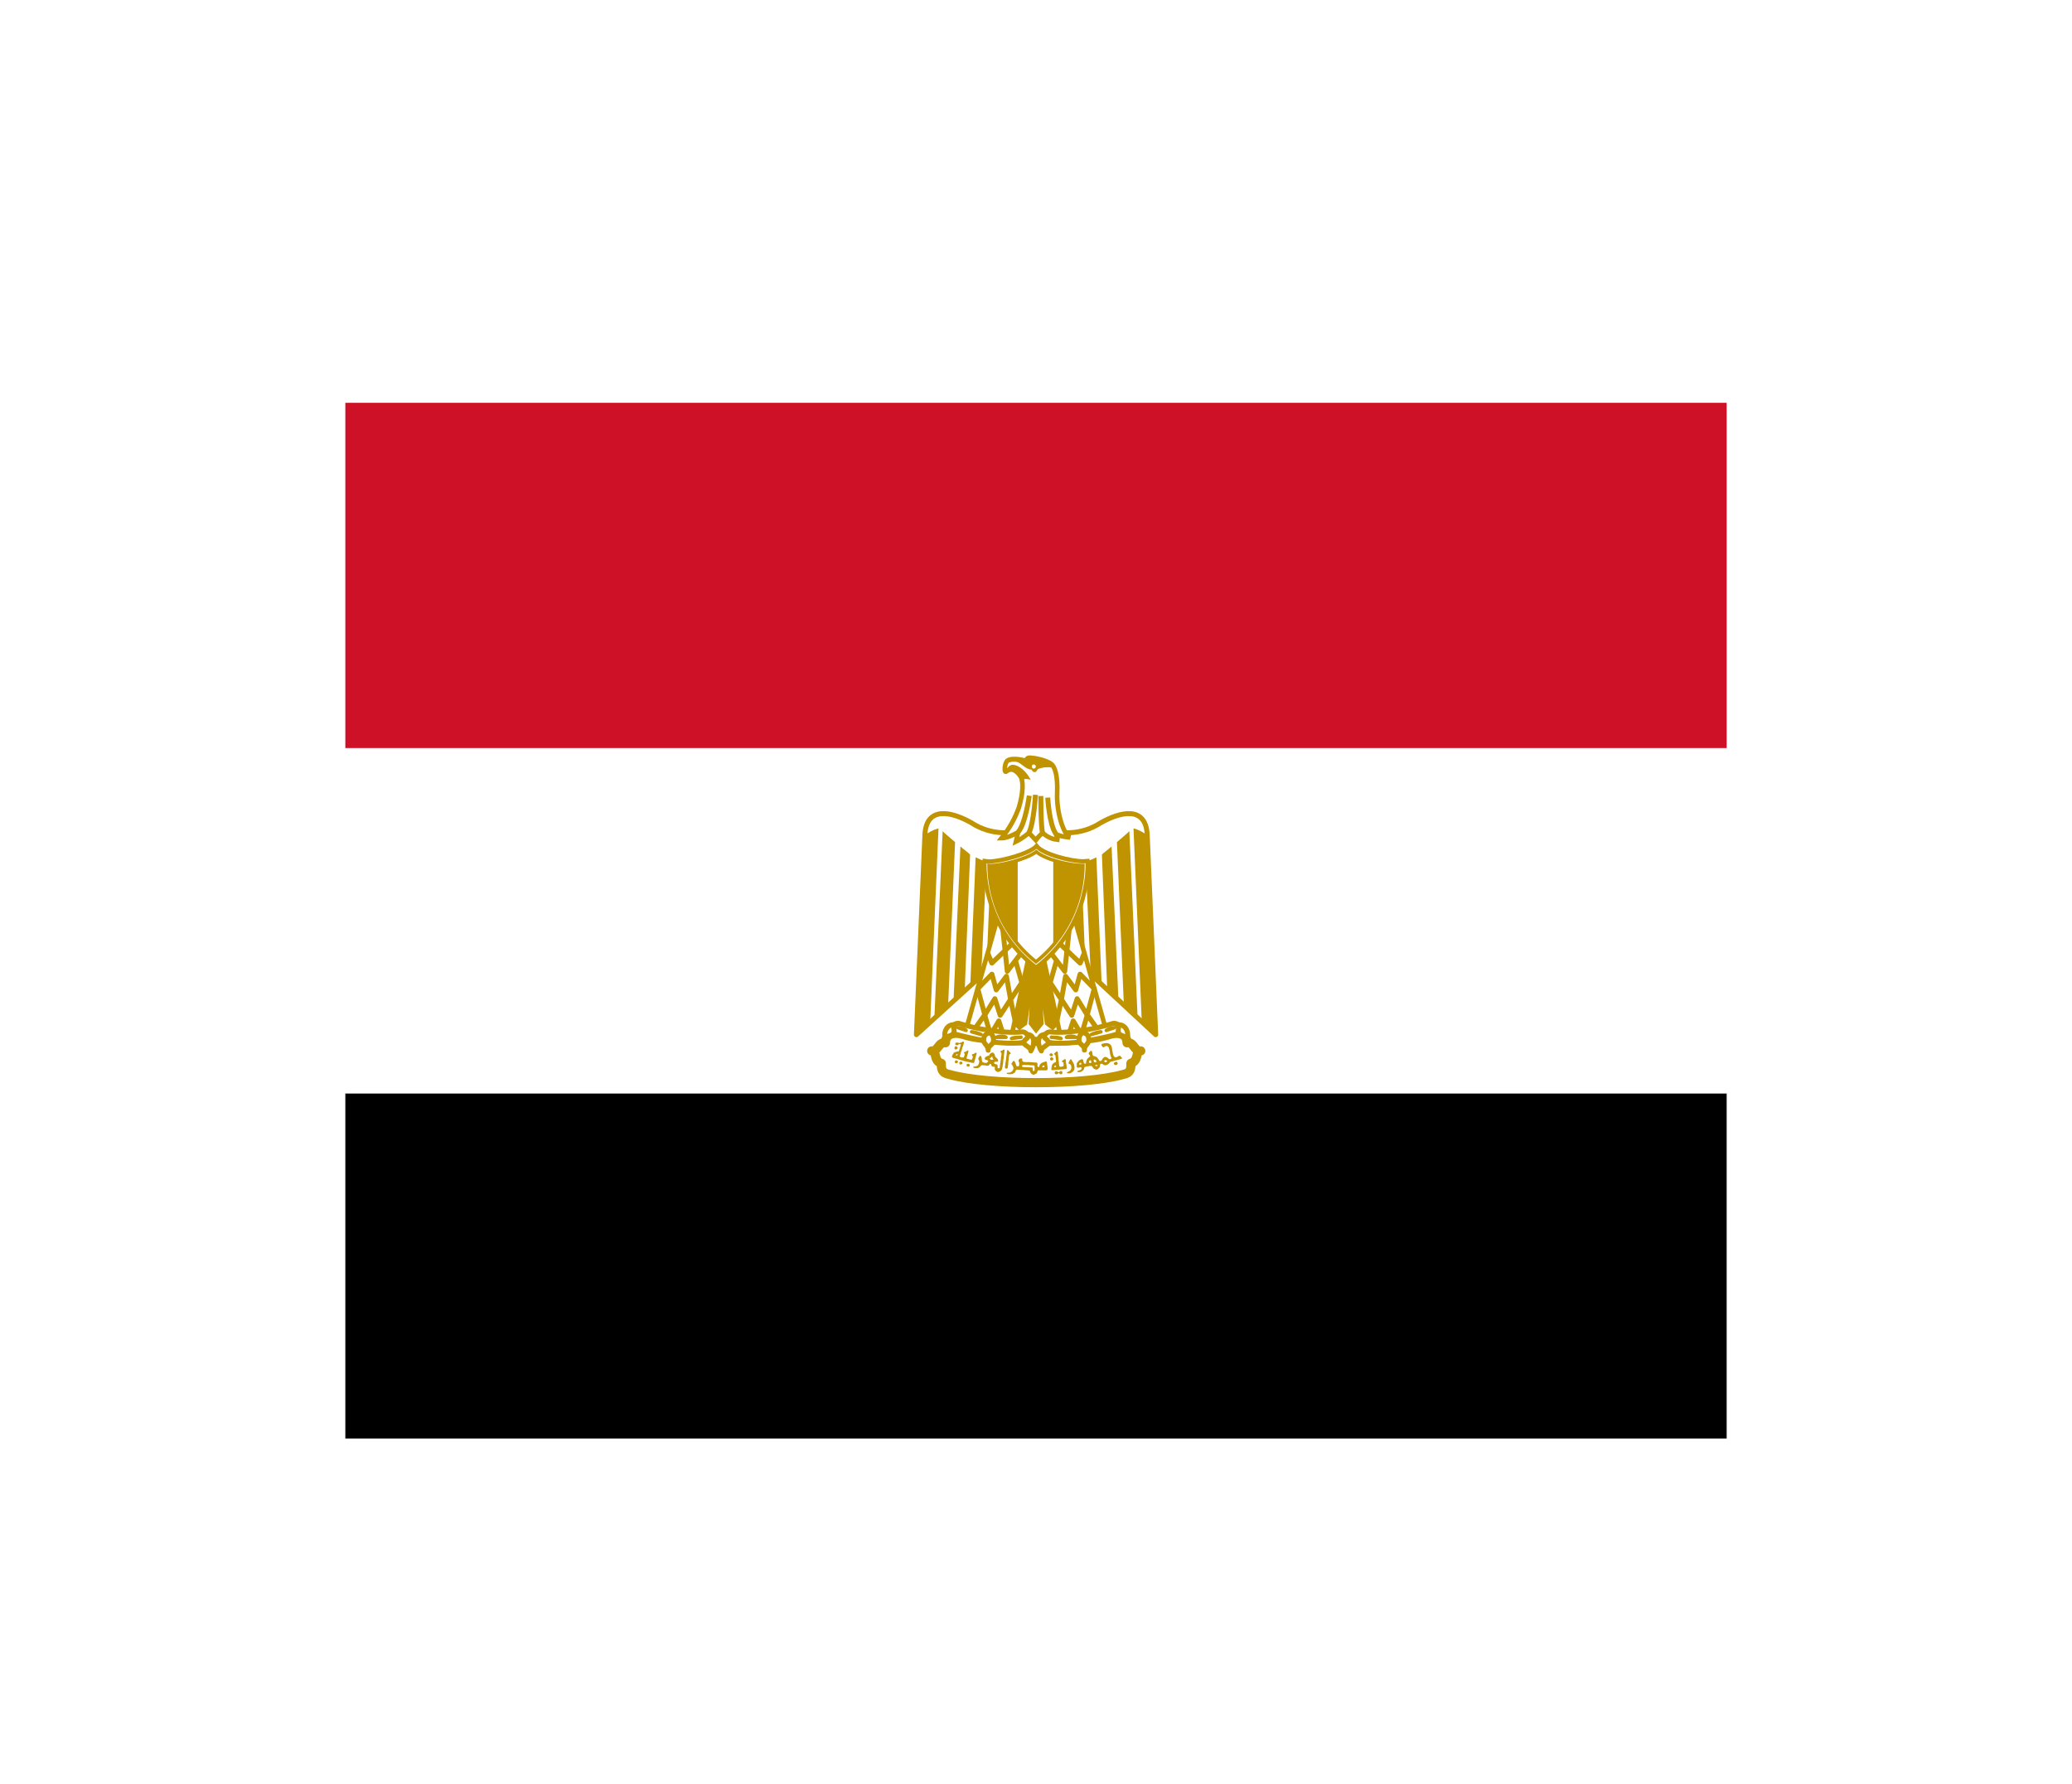 <svg width="36" height="31" viewBox="0 0 36 31" fill="none" xmlns="http://www.w3.org/2000/svg">
<g filter="url(#filter0_d_336_26135)">
<g clip-path="url(#clip0_336_26135)">
<path d="M6 15H30V21H6V15Z" fill="black"/>
<path d="M6 9H30V15H6V9Z" fill="white"/>
<path d="M6 3H30V9H6V3Z" fill="#CE1126"/>
<path d="M18.025 12.073L20.08 13.981L19.933 10.516C19.912 9.991 19.456 10.111 19.123 10.3C18.79 10.516 18.403 10.516 18.001 10.375C17.596 10.516 17.212 10.516 16.879 10.3C16.549 10.111 16.09 9.991 16.069 10.516L15.922 13.981L18.025 12.073V12.073Z" fill="white" stroke="#C09300" stroke-width="0.086" stroke-linejoin="round"/>
<path d="M16.306 10.395L16.162 13.764L15.922 13.979L16.069 10.514C16.14 10.46 16.22 10.419 16.306 10.395V10.395ZM16.594 10.634L16.474 13.454L16.234 13.7L16.378 10.445C16.426 10.493 16.567 10.611 16.594 10.634ZM16.855 10.851L16.762 13.203L16.567 13.392L16.687 10.71C16.735 10.755 16.831 10.823 16.855 10.851ZM17.14 10.97L17.047 12.975L16.858 13.127L16.951 10.899C16.999 10.919 17.092 10.97 17.14 10.97ZM17.404 10.97L17.335 12.642L17.14 12.831L17.215 10.992C17.26 10.992 17.383 10.992 17.404 10.97Z" fill="#C09300"/>
<path d="M19.694 10.395L19.838 13.764L20.078 13.979L19.931 10.514C19.86 10.46 19.78 10.419 19.694 10.395V10.395ZM19.406 10.634L19.526 13.454L19.766 13.7L19.622 10.445C19.574 10.493 19.433 10.611 19.406 10.634ZM19.145 10.851L19.238 13.203L19.433 13.392L19.313 10.71C19.265 10.755 19.169 10.823 19.145 10.851ZM18.86 10.97L18.953 12.975L19.142 13.127L19.049 10.899C19.001 10.919 18.908 10.97 18.86 10.97ZM18.596 10.97L18.665 12.642L18.86 12.831L18.785 10.992C18.74 10.992 18.617 10.992 18.596 10.97Z" fill="#C09300"/>
<path d="M18.097 12.449L18.385 13.763L18.289 13.859L18.19 13.784L18.028 12.614L18.097 13.784L18.001 13.904L17.908 13.784L17.977 12.614L17.812 13.784L17.713 13.859L17.617 13.763L17.905 12.452H18.097V12.449Z" fill="#C09300" stroke="#C09300" stroke-width="0.073"/>
<path d="M17.354 11.875L16.781 13.906L17.57 14.026L17.903 12.499L17.354 11.875Z" fill="white" stroke="#C09300" stroke-width="0.08" stroke-linejoin="round"/>
<path d="M17.164 12.572L17.233 12.737L17.605 12.383" stroke="#C09300" stroke-width="0.086" stroke-linejoin="round"/>
<path d="M17.423 12.15L17.501 12.879L17.738 12.567M17.642 12.687L17.771 13.137M17.822 12.972L17.561 13.368M17.642 13.764L17.558 13.368L17.486 12.966L17.309 13.203L17.234 12.93L16.988 13.182L17.111 13.638L17.285 13.356L17.378 13.644L17.558 13.368" stroke="#C09300" stroke-width="0.086" stroke-linejoin="round"/>
<path d="M16.949 13.862L17.108 13.637L17.21 13.982L17.354 13.742L17.447 14.03" stroke="#C09300" stroke-width="0.086" stroke-linejoin="round"/>
<path d="M18.646 11.875L19.219 13.906L18.43 14.026L18.097 12.499L18.646 11.875Z" fill="white" stroke="#C09300" stroke-width="0.08" stroke-linejoin="round"/>
<path d="M18.836 12.572L18.767 12.737L18.395 12.383" stroke="#C09300" stroke-width="0.086" stroke-linejoin="round"/>
<path d="M18.577 12.15L18.499 12.879L18.262 12.567M18.358 12.687L18.229 13.137M18.178 12.972L18.439 13.368M18.358 13.764L18.442 13.368L18.514 12.966L18.691 13.203L18.766 12.93L19.012 13.182L18.889 13.638L18.715 13.356L18.622 13.644L18.442 13.368" stroke="#C09300" stroke-width="0.086" stroke-linejoin="round"/>
<path d="M19.051 13.862L18.892 13.637L18.79 13.982L18.646 13.742L18.553 14.03" stroke="#C09300" stroke-width="0.086" stroke-linejoin="round"/>
<path d="M18.003 14.815C18.602 14.815 19.172 14.767 19.509 14.674C19.649 14.647 19.649 14.575 19.649 14.479C19.794 14.431 19.721 14.263 19.82 14.263C19.718 14.293 19.701 14.098 19.581 14.122C19.581 13.954 19.41 13.933 19.268 13.981C18.983 14.074 18.48 14.098 18.003 14.098C17.523 14.074 17.024 14.074 16.736 13.978C16.596 13.933 16.427 13.954 16.427 14.122C16.308 14.098 16.287 14.29 16.188 14.263C16.287 14.263 16.212 14.434 16.355 14.479C16.355 14.575 16.355 14.647 16.5 14.674C16.829 14.767 17.405 14.815 18.003 14.815V14.815Z" fill="white" stroke="#C09300" stroke-width="0.159" stroke-linecap="round" stroke-linejoin="round"/>
<path d="M17.188 13.905C17.38 13.932 17.596 13.953 17.764 13.932C17.86 13.932 17.929 14.097 17.737 14.121C17.572 14.142 17.308 14.121 17.167 14.097C16.982 14.064 16.798 14.024 16.615 13.977C16.447 13.905 16.567 13.767 16.663 13.785C16.834 13.84 17.01 13.88 17.188 13.905V13.905ZM18.814 13.905C18.622 13.932 18.406 13.953 18.244 13.932C18.142 13.932 18.073 14.097 18.265 14.121C18.433 14.142 18.694 14.121 18.835 14.097C18.955 14.073 19.219 14.028 19.387 13.977C19.555 13.905 19.435 13.767 19.339 13.785C19.168 13.84 18.992 13.88 18.814 13.905V13.905Z" fill="white" stroke="#C09300" stroke-width="0.086" stroke-linecap="round" stroke-linejoin="round"/>
<path d="M16.593 13.812C16.449 13.784 16.383 13.953 16.428 14.049C16.449 14.001 16.548 14.001 16.569 13.953C16.596 13.88 16.548 13.88 16.596 13.812H16.593ZM17.169 14.252C17.169 14.156 17.262 14.168 17.262 14.072C17.262 14.027 17.238 13.953 17.19 13.953C17.165 13.954 17.141 13.964 17.124 13.982C17.106 14 17.096 14.024 17.094 14.049C17.073 14.142 17.169 14.156 17.169 14.252V14.252ZM17.85 13.979C17.991 13.979 17.976 14.168 17.91 14.264C17.91 14.195 17.79 14.168 17.79 14.12C17.79 14.049 17.898 14.049 17.85 13.979ZM19.41 13.812C19.557 13.784 19.626 13.953 19.578 14.049C19.557 14.001 19.458 14.001 19.437 13.953C19.41 13.88 19.458 13.88 19.41 13.812V13.812ZM18.843 14.249C18.843 14.153 18.747 14.165 18.747 14.069C18.747 14.024 18.771 13.95 18.819 13.95C18.844 13.951 18.868 13.961 18.885 13.979C18.903 13.997 18.914 14.021 18.915 14.046C18.936 14.139 18.84 14.153 18.84 14.249H18.843ZM18.153 13.979C18.012 13.979 18.027 14.168 18.093 14.264C18.093 14.195 18.213 14.168 18.213 14.12C18.213 14.049 18.105 14.049 18.153 13.979Z" fill="white" stroke="#C09300" stroke-width="0.086" stroke-linecap="round" stroke-linejoin="round"/>
<path d="M16.645 13.859C16.692 13.859 16.765 13.88 16.785 13.907L16.645 13.859ZM16.881 13.931C16.905 13.931 17.002 13.952 17.047 13.979L16.881 13.931ZM17.739 14.027C17.695 14.027 17.599 14.027 17.575 14.048L17.739 14.024V14.027ZM17.479 14.027C17.451 14 17.358 14 17.311 14.027H17.479ZM19.363 13.859C19.312 13.86 19.262 13.877 19.221 13.907L19.363 13.859ZM19.128 13.931C19.099 13.931 19.009 13.952 18.96 13.979L19.128 13.931ZM18.267 14.027C18.312 14.027 18.409 14.027 18.436 14.048L18.267 14.024V14.027ZM18.529 14.027C18.555 14 18.648 14 18.697 14.027H18.529Z" fill="white" stroke="#C09300" stroke-width="0.06" stroke-linecap="round" stroke-linejoin="round"/>
<path d="M16.602 14.238C16.587 14.235 16.578 14.22 16.584 14.207C16.587 14.187 16.602 14.178 16.614 14.184C16.626 14.184 16.641 14.201 16.641 14.207L16.629 14.229L16.623 14.232C16.623 14.238 16.611 14.238 16.602 14.238ZM18.252 14.354C18.246 14.354 18.234 14.339 18.234 14.334C18.234 14.322 18.252 14.303 18.264 14.303L18.288 14.316C18.297 14.325 18.297 14.342 18.285 14.351C18.279 14.357 18.261 14.357 18.252 14.351V14.354ZM18.261 14.43C18.249 14.424 18.246 14.418 18.243 14.405C18.243 14.39 18.243 14.387 18.258 14.379L18.27 14.373L18.282 14.379C18.294 14.384 18.303 14.39 18.303 14.402C18.303 14.412 18.294 14.421 18.282 14.427C18.273 14.432 18.27 14.432 18.261 14.427V14.43Z" fill="#C09300"/>
<path d="M16.737 14.1C16.725 14.1 16.71 14.112 16.701 14.118C16.683 14.121 16.659 14.133 16.641 14.118C16.623 14.115 16.599 14.118 16.596 14.142C16.599 14.163 16.626 14.172 16.644 14.16C16.656 14.145 16.689 14.133 16.695 14.16C16.68 14.184 16.683 14.211 16.671 14.232C16.671 14.247 16.662 14.259 16.656 14.271C16.641 14.271 16.626 14.271 16.614 14.28C16.605 14.28 16.596 14.282 16.587 14.286C16.579 14.29 16.572 14.296 16.566 14.304C16.554 14.322 16.542 14.34 16.539 14.364C16.542 14.382 16.569 14.388 16.587 14.391L16.647 14.409L16.743 14.436C16.791 14.451 16.839 14.457 16.887 14.469L16.902 14.472C16.923 14.478 16.932 14.457 16.932 14.442L16.962 14.334C16.968 14.319 16.977 14.289 16.95 14.295C16.935 14.304 16.92 14.319 16.902 14.319C16.875 14.319 16.89 14.349 16.902 14.358C16.902 14.376 16.896 14.397 16.887 14.412C16.869 14.421 16.851 14.412 16.833 14.406C16.818 14.406 16.782 14.397 16.797 14.376L16.812 14.322C16.821 14.304 16.821 14.283 16.827 14.262C16.815 14.241 16.797 14.271 16.782 14.274C16.77 14.28 16.734 14.283 16.752 14.304C16.77 14.316 16.758 14.337 16.752 14.355C16.752 14.376 16.728 14.385 16.71 14.376C16.692 14.376 16.665 14.361 16.68 14.343L16.695 14.289L16.716 14.229C16.716 14.208 16.725 14.193 16.734 14.175C16.734 14.154 16.749 14.136 16.749 14.115C16.749 14.106 16.743 14.103 16.737 14.103V14.1ZM16.626 14.319C16.627 14.318 16.629 14.317 16.631 14.317C16.632 14.317 16.634 14.318 16.635 14.319C16.641 14.325 16.641 14.331 16.635 14.337L16.626 14.343C16.611 14.343 16.608 14.34 16.608 14.334C16.608 14.331 16.608 14.328 16.617 14.325C16.621 14.322 16.625 14.32 16.629 14.319H16.626ZM16.596 14.469C16.581 14.457 16.584 14.448 16.605 14.43C16.617 14.424 16.62 14.424 16.632 14.433C16.65 14.448 16.65 14.457 16.632 14.472C16.626 14.478 16.623 14.478 16.617 14.478C16.608 14.478 16.605 14.478 16.596 14.472V14.469ZM16.686 14.499C16.679 14.496 16.674 14.492 16.67 14.486C16.667 14.48 16.666 14.472 16.668 14.466C16.674 14.454 16.677 14.451 16.695 14.451C16.716 14.451 16.719 14.454 16.722 14.472C16.722 14.484 16.722 14.487 16.713 14.493C16.71 14.495 16.706 14.497 16.702 14.498C16.698 14.499 16.693 14.499 16.689 14.499H16.686ZM19.362 14.499C19.356 14.496 19.353 14.493 19.353 14.484C19.353 14.472 19.359 14.463 19.377 14.457C19.395 14.448 19.407 14.448 19.413 14.463C19.422 14.481 19.422 14.487 19.41 14.499C19.404 14.508 19.401 14.508 19.386 14.508C19.371 14.508 19.368 14.508 19.362 14.502V14.499ZM16.812 14.535C16.8 14.535 16.794 14.523 16.794 14.511C16.794 14.502 16.794 14.499 16.8 14.493L16.818 14.487L16.836 14.49C16.851 14.502 16.854 14.514 16.845 14.526C16.836 14.538 16.827 14.538 16.809 14.535H16.812ZM17.466 14.565L17.46 14.556C17.46 14.538 17.46 14.523 17.466 14.505C17.469 14.49 17.466 14.475 17.472 14.46L17.484 14.376C17.484 14.361 17.484 14.346 17.49 14.334C17.493 14.31 17.49 14.289 17.496 14.268C17.496 14.259 17.505 14.238 17.514 14.25C17.526 14.268 17.541 14.28 17.556 14.295C17.568 14.304 17.556 14.316 17.547 14.319C17.535 14.322 17.532 14.337 17.532 14.349L17.526 14.385C17.526 14.406 17.526 14.424 17.52 14.445L17.517 14.499L17.511 14.535C17.511 14.547 17.511 14.562 17.499 14.568C17.49 14.574 17.475 14.574 17.469 14.565H17.466ZM18.357 14.271L18.318 14.307C18.3 14.322 18.333 14.328 18.336 14.34C18.342 14.358 18.342 14.376 18.342 14.394C18.348 14.412 18.351 14.427 18.348 14.445C18.348 14.466 18.324 14.46 18.312 14.472C18.297 14.478 18.291 14.493 18.282 14.502C18.275 14.517 18.271 14.533 18.27 14.55C18.27 14.565 18.261 14.58 18.27 14.592L18.273 14.598H18.288L18.333 14.595C18.369 14.589 18.408 14.589 18.444 14.586L18.51 14.58C18.528 14.583 18.537 14.565 18.537 14.55C18.525 14.529 18.534 14.508 18.525 14.49C18.519 14.466 18.522 14.445 18.519 14.424C18.519 14.406 18.498 14.4 18.489 14.412C18.477 14.424 18.459 14.427 18.453 14.439C18.444 14.457 18.471 14.457 18.477 14.469L18.48 14.514C18.483 14.532 18.465 14.532 18.45 14.535C18.435 14.541 18.414 14.544 18.405 14.526C18.399 14.511 18.399 14.496 18.399 14.481C18.399 14.451 18.39 14.427 18.39 14.4C18.39 14.37 18.381 14.337 18.381 14.304C18.381 14.289 18.378 14.268 18.357 14.271V14.271ZM18.339 14.517H18.348V14.541L18.339 14.544C18.335 14.545 18.331 14.546 18.327 14.547C18.325 14.547 18.323 14.547 18.321 14.547C18.315 14.541 18.315 14.532 18.324 14.523L18.339 14.517V14.517ZM17.439 14.241C17.43 14.241 17.415 14.262 17.403 14.259C17.376 14.262 17.379 14.289 17.4 14.298V14.322C17.403 14.346 17.388 14.367 17.391 14.391C17.391 14.415 17.382 14.442 17.382 14.469C17.373 14.496 17.373 14.523 17.37 14.55C17.367 14.574 17.349 14.565 17.334 14.559V14.529C17.337 14.502 17.319 14.496 17.298 14.493C17.277 14.493 17.268 14.478 17.274 14.46C17.283 14.448 17.304 14.451 17.319 14.451C17.349 14.457 17.346 14.418 17.331 14.403C17.319 14.385 17.295 14.373 17.289 14.355C17.289 14.331 17.274 14.304 17.253 14.292C17.22 14.289 17.193 14.316 17.184 14.346C17.169 14.346 17.154 14.352 17.142 14.358C17.121 14.364 17.091 14.4 17.121 14.415C17.136 14.418 17.187 14.43 17.163 14.451C17.151 14.475 17.127 14.475 17.106 14.469C17.085 14.469 17.061 14.457 17.061 14.433C17.058 14.409 17.058 14.385 17.049 14.364C17.043 14.34 17.016 14.346 17.013 14.37C16.992 14.385 16.995 14.412 17.01 14.43C17.019 14.451 17.01 14.478 17.001 14.496C16.995 14.526 16.965 14.526 16.944 14.532C16.935 14.538 16.896 14.532 16.911 14.553C16.934 14.563 16.959 14.566 16.983 14.562C17.007 14.562 17.028 14.541 17.043 14.52C17.058 14.505 17.085 14.514 17.109 14.514C17.13 14.514 17.154 14.529 17.178 14.517C17.184 14.502 17.214 14.472 17.223 14.502C17.223 14.529 17.244 14.541 17.268 14.538C17.295 14.538 17.283 14.556 17.283 14.574C17.283 14.601 17.304 14.616 17.328 14.628H17.352C17.373 14.619 17.397 14.61 17.406 14.586C17.415 14.565 17.415 14.541 17.421 14.52C17.427 14.487 17.433 14.451 17.433 14.418C17.442 14.388 17.439 14.355 17.445 14.322L17.454 14.253C17.454 14.238 17.448 14.238 17.439 14.241V14.241ZM17.238 14.364C17.241 14.364 17.244 14.37 17.244 14.379C17.244 14.391 17.25 14.4 17.259 14.403V14.412L17.235 14.418C17.22 14.418 17.208 14.412 17.199 14.403L17.193 14.397L17.202 14.391L17.217 14.376C17.226 14.367 17.232 14.364 17.238 14.364V14.364ZM19.218 14.127C19.201 14.128 19.184 14.131 19.167 14.136C19.137 14.136 19.122 14.166 19.152 14.184C19.17 14.229 19.197 14.172 19.227 14.178C19.269 14.184 19.272 14.232 19.281 14.268C19.281 14.301 19.293 14.334 19.302 14.367C19.332 14.4 19.281 14.421 19.26 14.397C19.242 14.376 19.2 14.352 19.179 14.379C19.152 14.391 19.149 14.427 19.128 14.439C19.092 14.448 19.089 14.403 19.068 14.385C19.05 14.358 19.017 14.355 18.99 14.349C18.978 14.322 18.984 14.277 18.96 14.259C18.936 14.268 18.894 14.31 18.93 14.331C18.96 14.361 18.915 14.373 18.9 14.391C18.876 14.418 18.87 14.451 18.87 14.481C18.831 14.502 18.825 14.457 18.819 14.43C18.819 14.397 18.789 14.406 18.768 14.418C18.738 14.43 18.726 14.457 18.708 14.478V14.538C18.714 14.565 18.744 14.553 18.762 14.55C18.792 14.538 18.804 14.571 18.78 14.589C18.762 14.607 18.714 14.598 18.72 14.631H18.768C18.798 14.622 18.834 14.598 18.837 14.562C18.843 14.532 18.888 14.535 18.912 14.529C18.942 14.52 18.981 14.517 18.99 14.559C19.011 14.58 19.056 14.604 19.08 14.574C19.091 14.566 19.101 14.556 19.107 14.544C19.112 14.532 19.115 14.518 19.113 14.505C19.11 14.481 19.152 14.481 19.164 14.496C19.179 14.52 19.227 14.514 19.251 14.496C19.275 14.481 19.281 14.448 19.317 14.448L19.479 14.403C19.521 14.394 19.473 14.367 19.461 14.349C19.431 14.334 19.401 14.4 19.365 14.367C19.335 14.346 19.338 14.307 19.329 14.274C19.32 14.232 19.323 14.184 19.293 14.154C19.275 14.133 19.245 14.127 19.218 14.127V14.127ZM19.014 14.412C19.017 14.412 19.023 14.412 19.029 14.418C19.041 14.424 19.05 14.436 19.05 14.448C19.05 14.454 19.05 14.454 19.041 14.457L19.026 14.463C19.02 14.463 19.005 14.454 19.005 14.448V14.436C18.999 14.424 18.999 14.424 19.005 14.418L19.014 14.412ZM19.209 14.424C19.221 14.424 19.227 14.424 19.233 14.433C19.236 14.445 19.233 14.451 19.221 14.457L19.206 14.463L19.194 14.454C19.188 14.451 19.185 14.448 19.185 14.442C19.185 14.433 19.197 14.424 19.209 14.421V14.424ZM18.939 14.424C18.945 14.424 18.948 14.424 18.951 14.43C18.957 14.436 18.96 14.439 18.96 14.448V14.466C18.96 14.475 18.96 14.472 18.942 14.472C18.924 14.472 18.921 14.472 18.921 14.454C18.921 14.442 18.921 14.439 18.93 14.433C18.933 14.427 18.939 14.427 18.942 14.427L18.939 14.424ZM18.777 14.469C18.78 14.47 18.782 14.471 18.785 14.473C18.787 14.475 18.788 14.478 18.789 14.481C18.789 14.49 18.789 14.496 18.783 14.499C18.774 14.502 18.759 14.505 18.753 14.499C18.753 14.498 18.753 14.497 18.753 14.496C18.747 14.493 18.747 14.49 18.753 14.487V14.484L18.759 14.475C18.761 14.472 18.764 14.47 18.767 14.468C18.77 14.467 18.774 14.467 18.777 14.469V14.469ZM19.053 14.505L19.068 14.508V14.526H19.032L19.029 14.52C19.029 14.514 19.029 14.511 19.035 14.508L19.053 14.505V14.505ZM18.54 14.649C18.537 14.649 18.531 14.646 18.537 14.643C18.54 14.634 18.552 14.631 18.561 14.625C18.577 14.618 18.592 14.608 18.603 14.595C18.603 14.583 18.615 14.577 18.615 14.565L18.612 14.523C18.608 14.51 18.599 14.499 18.588 14.493C18.579 14.49 18.567 14.487 18.564 14.475C18.564 14.466 18.573 14.457 18.576 14.448L18.594 14.412C18.603 14.403 18.615 14.412 18.618 14.418L18.633 14.448C18.642 14.457 18.648 14.466 18.651 14.478C18.657 14.49 18.663 14.499 18.663 14.508L18.669 14.547C18.669 14.562 18.669 14.58 18.663 14.595L18.645 14.619C18.636 14.628 18.627 14.637 18.615 14.64C18.606 14.643 18.6 14.652 18.588 14.652H18.543L18.54 14.649ZM18.333 14.661C18.327 14.655 18.324 14.652 18.324 14.643C18.324 14.634 18.324 14.634 18.333 14.625C18.345 14.613 18.351 14.613 18.375 14.625C18.396 14.637 18.405 14.637 18.405 14.628C18.408 14.622 18.42 14.613 18.435 14.613C18.441 14.613 18.446 14.615 18.45 14.619C18.456 14.625 18.459 14.628 18.459 14.64C18.459 14.655 18.459 14.655 18.45 14.664C18.441 14.67 18.441 14.67 18.429 14.67C18.424 14.669 18.419 14.668 18.414 14.664C18.41 14.661 18.407 14.657 18.405 14.652C18.405 14.646 18.405 14.643 18.399 14.649L18.393 14.652C18.387 14.652 18.375 14.661 18.369 14.667L18.354 14.67C18.342 14.67 18.342 14.67 18.333 14.661V14.661ZM17.739 14.394C17.718 14.394 17.697 14.412 17.694 14.433C17.7 14.454 17.718 14.478 17.706 14.499C17.715 14.529 17.682 14.541 17.661 14.526C17.649 14.496 17.643 14.466 17.622 14.436C17.598 14.43 17.589 14.469 17.571 14.484C17.58 14.505 17.604 14.526 17.607 14.553C17.613 14.583 17.595 14.613 17.574 14.625C17.553 14.646 17.523 14.64 17.499 14.643C17.469 14.661 17.52 14.667 17.535 14.667C17.565 14.67 17.598 14.667 17.625 14.643C17.646 14.634 17.643 14.592 17.67 14.589L17.814 14.598C17.838 14.604 17.877 14.595 17.895 14.613C17.895 14.643 17.925 14.667 17.952 14.679C17.967 14.685 17.982 14.664 17.997 14.661C18.027 14.652 18.018 14.616 18.036 14.601H18.186C18.192 14.601 18.195 14.586 18.204 14.58L18.198 14.523C18.189 14.499 18.198 14.469 18.183 14.448C18.156 14.442 18.135 14.463 18.111 14.466C18.081 14.478 18.06 14.505 18.057 14.535C18.042 14.562 18.015 14.529 18.027 14.505L18.024 14.475C18.009 14.46 17.982 14.466 17.961 14.463L17.871 14.457C17.841 14.457 17.814 14.46 17.79 14.454C17.76 14.454 17.76 14.424 17.76 14.4C17.754 14.395 17.747 14.393 17.739 14.394V14.394ZM17.799 14.505L17.829 14.508H17.868C17.898 14.514 17.928 14.514 17.958 14.514C17.964 14.514 17.97 14.52 17.976 14.526V14.586C17.976 14.595 17.976 14.607 17.97 14.61C17.968 14.612 17.966 14.614 17.964 14.616C17.96 14.615 17.956 14.613 17.952 14.611C17.948 14.608 17.945 14.604 17.943 14.601V14.559C17.937 14.554 17.93 14.55 17.922 14.55L17.844 14.547L17.784 14.544C17.775 14.541 17.763 14.544 17.757 14.532C17.751 14.526 17.76 14.514 17.769 14.511C17.779 14.506 17.789 14.504 17.799 14.505V14.505ZM18.138 14.514C18.141 14.514 18.144 14.514 18.144 14.523L18.15 14.538C18.15 14.541 18.15 14.544 18.144 14.544C18.129 14.55 18.114 14.55 18.108 14.544C18.108 14.541 18.108 14.529 18.114 14.526L18.138 14.514Z" fill="#C09300"/>
<path d="M18.001 12.816C18.979 12.066 18.895 10.962 18.895 10.962L18.82 10.968C18.613 10.968 18.124 10.848 18.01 10.701C17.89 10.836 17.386 10.971 17.182 10.971L17.107 10.962C17.107 10.962 17.02 12.063 18.001 12.816Z" fill="white" stroke="#C09300" stroke-width="0.073"/>
<path d="M18.816 11.04H18.792C18.606 11.04 18.174 10.947 18.006 10.803C17.832 10.935 17.391 11.043 17.208 11.043C17.2 11.042 17.192 11.041 17.184 11.04C17.185 11.229 17.212 11.418 17.262 11.601C17.382 12.041 17.641 12.431 18 12.714C18.359 12.43 18.617 12.039 18.738 11.598C18.788 11.416 18.814 11.228 18.816 11.04V11.04Z" fill="white" stroke="#C09300" stroke-width="0.06"/>
<path d="M17.682 10.95C17.52 11.003 17.353 11.033 17.184 11.04L17.187 11.163C17.197 11.31 17.222 11.456 17.262 11.598C17.342 11.893 17.485 12.168 17.682 12.402V10.95ZM18.3 10.95V12.426C18.505 12.186 18.655 11.903 18.738 11.598C18.777 11.456 18.802 11.31 18.813 11.163L18.816 11.043H18.792C18.678 11.043 18.48 11.007 18.3 10.947V10.95Z" fill="#C09300"/>
<path d="M18.368 10.59C18.389 10.593 18.341 10.485 18.341 10.485C18.395 10.539 18.593 10.554 18.593 10.554C18.473 10.5 18.353 10.101 18.368 9.78C18.38 9.462 18.323 9.336 18.278 9.288C18.218 9.228 18.023 9.174 17.897 9.168C17.822 9.165 17.837 9.222 17.837 9.222C17.702 9.189 17.567 9.174 17.507 9.216C17.453 9.252 17.441 9.441 17.483 9.408C17.582 9.327 17.669 9.402 17.729 9.489C17.783 9.564 17.78 9.78 17.702 10.035C17.633 10.228 17.532 10.407 17.402 10.566C17.522 10.566 17.69 10.461 17.69 10.461L17.651 10.626C17.777 10.566 17.876 10.473 17.876 10.473L17.996 10.599C18.035 10.545 18.116 10.473 18.116 10.473C18.116 10.473 18.215 10.578 18.368 10.593V10.59Z" fill="white" stroke="#C09300" stroke-width="0.08"/>
<path d="M17.883 9.828C17.883 9.828 17.817 10.319 17.691 10.457M17.991 9.812C17.991 9.812 17.961 10.313 17.877 10.473M18.084 9.834C18.084 9.834 18.084 10.38 18.114 10.473M18.204 9.861C18.204 9.861 18.228 10.319 18.342 10.485" stroke="#C09300" stroke-width="0.086"/>
<path d="M17.76 9.589C17.758 9.554 17.747 9.52 17.73 9.49C17.67 9.4 17.583 9.328 17.484 9.409C17.484 9.409 17.517 9.304 17.592 9.301C17.646 9.298 17.775 9.343 17.889 9.535C17.889 9.535 17.805 9.517 17.784 9.535C17.748 9.565 17.763 9.589 17.763 9.589H17.76Z" fill="#C09300" stroke="#C09300" stroke-width="0.02"/>
<path d="M17.473 9.279C17.482 9.249 17.494 9.225 17.512 9.216C17.572 9.174 17.704 9.186 17.839 9.222C17.839 9.222 17.827 9.165 17.899 9.168C18.025 9.174 18.217 9.228 18.277 9.288C18.296 9.309 18.311 9.334 18.322 9.36C18.292 9.318 18.208 9.321 18.187 9.324C18.157 9.327 18.136 9.324 18.094 9.336C18.073 9.342 18.043 9.348 18.025 9.36C18.013 9.372 18.001 9.408 17.983 9.408C17.953 9.408 17.953 9.402 17.944 9.393C17.935 9.378 17.929 9.36 17.917 9.363C17.887 9.366 17.833 9.342 17.767 9.288C17.698 9.234 17.671 9.222 17.587 9.228C17.497 9.234 17.473 9.285 17.473 9.285V9.279V9.279Z" fill="#C09300" stroke="#C09300" stroke-width="0.02"/>
<path d="M17.962 9.357C17.981 9.357 17.997 9.341 17.997 9.321C17.997 9.301 17.981 9.285 17.962 9.285C17.942 9.285 17.926 9.301 17.926 9.321C17.926 9.341 17.942 9.357 17.962 9.357Z" fill="white"/>
</g>
</g>
<defs>
<filter id="filter0_d_336_26135" x="0" y="-2" width="36" height="36" filterUnits="userSpaceOnUse" color-interpolation-filters="sRGB">
<feFlood flood-opacity="0" result="BackgroundImageFix"/>
<feColorMatrix in="SourceAlpha" type="matrix" values="0 0 0 0 0 0 0 0 0 0 0 0 0 0 0 0 0 0 127 0" result="hardAlpha"/>
<feOffset dy="4"/>
<feGaussianBlur stdDeviation="3"/>
<feComposite in2="hardAlpha" operator="out"/>
<feColorMatrix type="matrix" values="0 0 0 0 0 0 0 0 0 0 0 0 0 0 0 0 0 0 0.16 0"/>
<feBlend mode="normal" in2="BackgroundImageFix" result="effect1_dropShadow_336_26135"/>
<feBlend mode="normal" in="SourceGraphic" in2="effect1_dropShadow_336_26135" result="shape"/>
</filter>
<clipPath id="clip0_336_26135">
<rect width="24" height="18" fill="white" transform="translate(6 3)"/>
</clipPath>
</defs>
</svg>
